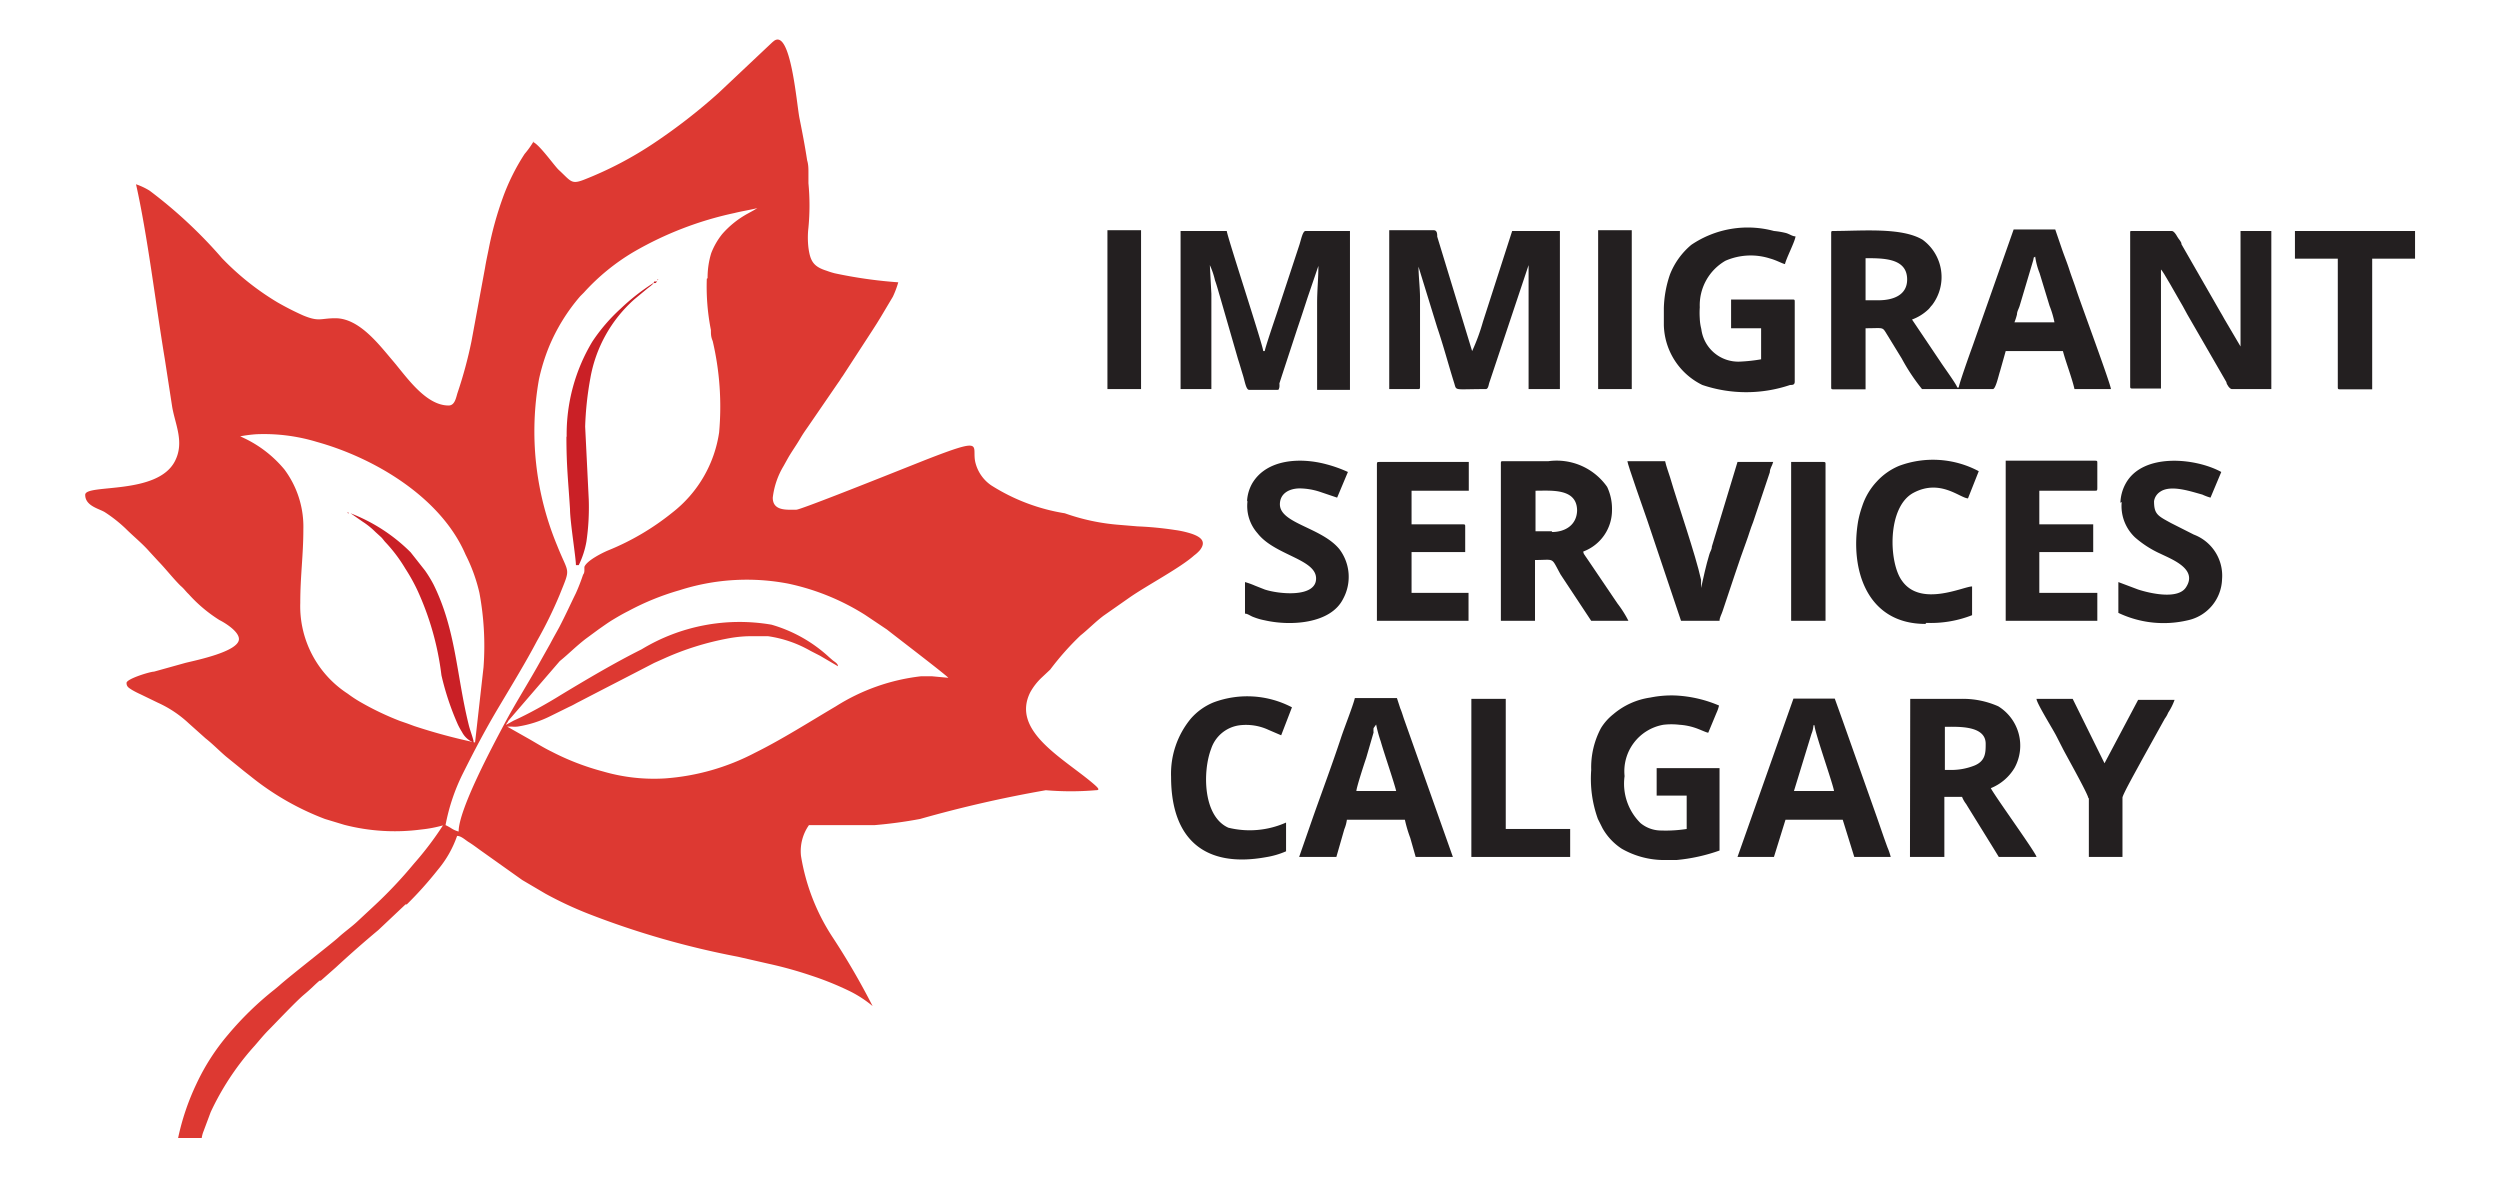 <svg xmlns="http://www.w3.org/2000/svg" viewBox="0 0 97.41 45.91"><defs><style>.cls-1{fill:#dd3932;}.cls-1,.cls-2,.cls-4{fill-rule:evenodd;}.cls-2,.cls-3{fill:#231f20;}.cls-4{fill:#ca2026;}</style></defs><path class="cls-1" d="M20.79,5.51a3.46,3.46,0,0,1-.35.49,8.26,8.26,0,0,0-.85,1.71,13.35,13.35,0,0,0-.55,2c-.05.25-.1.47-.14.72l-.53,2.87a16.81,16.81,0,0,1-.54,2c-.06.18-.1.5-.35.5-.9,0-1.65-1.13-2.18-1.75S14,12.4,13.07,12.4c-.59,0-.63.15-1.26-.11a11.15,11.15,0,0,1-1-.51,10.39,10.39,0,0,1-2.16-1.72A18.15,18.15,0,0,0,5.83,7.43a2.57,2.57,0,0,0-.53-.25c.45,2,.77,4.69,1.12,6.8l.29,1.88c.12.69.48,1.37.11,2.1-.68,1.35-3.5.88-3.5,1.32s.55.54.77.68a5.56,5.56,0,0,1,.81.64c.3.3.64.57.92.89l.35.38c.29.3.56.65.86.95a1.53,1.53,0,0,1,.18.18l.08.09.07.07a5.63,5.63,0,0,0,1.19,1c.24.12.76.45.76.74,0,.49-1.69.83-2.09.93L6,26.17c-.15,0-1.07.28-1.07.44s.11.2.21.27a3.41,3.41,0,0,0,.33.17l.68.33a4.42,4.42,0,0,1,1.2.8l.66.59c.28.22.53.48.8.71l.42.34.27.22.28.22a10.56,10.56,0,0,0,2.88,1.65l.76.23a7.87,7.87,0,0,0,3,.18,5,5,0,0,0,.84-.16,12.45,12.45,0,0,1-1.13,1.49,17.26,17.26,0,0,1-1.6,1.69l-.58.54c-.24.23-.52.42-.77.65S11.33,38,10.87,38.41l-.18.15a12.4,12.4,0,0,0-1.8,1.75,8.48,8.48,0,0,0-1.24,1.93,9.46,9.46,0,0,0-.71,2.1h.92a1.11,1.11,0,0,1,.07-.26l.28-.75a10.48,10.48,0,0,1,1.62-2.48c.22-.24.41-.49.64-.72s1.07-1.12,1.37-1.37.4-.37.61-.55l.05,0,.59-.52c.54-.5,1.11-1,1.65-1.45l1.06-1h0l.05,0a14.48,14.48,0,0,0,1.21-1.35,4.16,4.16,0,0,0,.75-1.32c.16,0,.32.16.45.24s.28.19.43.3l1.66,1.18.9.53a14.45,14.45,0,0,0,1.69.79,33.14,33.14,0,0,0,5.82,1.67l1.18.27a15.67,15.67,0,0,1,1.66.46,11.94,11.94,0,0,1,1.53.62,4.52,4.52,0,0,1,.87.57,28.38,28.38,0,0,0-1.59-2.73,8.13,8.13,0,0,1-1.2-3.12,1.76,1.76,0,0,1,.31-1.2c.45,0,.82,0,1.28,0,.26,0,.4,0,.64,0l.64,0a17.5,17.5,0,0,0,1.77-.24,48.28,48.28,0,0,1,4.9-1.12,11.43,11.43,0,0,0,1.95,0c.16,0,.11-.07-.06-.22-1.15-1-3.26-2.06-2.5-3.59a2.32,2.32,0,0,1,.45-.58l.33-.31a10.85,10.85,0,0,1,1.18-1.33c.28-.22.58-.53.9-.77l1-.7c.67-.47,2-1.17,2.53-1.65a1.37,1.37,0,0,0,.22-.2c.26-.33.06-.51-.31-.64a3.71,3.71,0,0,0-.66-.15,13.2,13.2,0,0,0-1.45-.14l-.72-.06A8.19,8.19,0,0,1,41.49,20a7.59,7.59,0,0,1-2.87-1.09A1.52,1.52,0,0,1,38,18c-.14-.64.42-1-1.94-.08l-1.66.66c-.48.19-3.22,1.28-3.37,1.28-.37,0-.92.06-.92-.47a3.09,3.09,0,0,1,.42-1.23l.15-.27c.15-.27.32-.5.48-.77s.21-.33.32-.49l1.18-1.72c.07-.09.1-.16.17-.25L34,12.86l.16-.25.16-.26.47-.79A3.66,3.66,0,0,0,35,11a17.9,17.9,0,0,1-2.47-.35,3,3,0,0,1-.32-.1c-.51-.16-.64-.37-.71-.9a3.39,3.39,0,0,1,0-.78,9.14,9.14,0,0,0,0-1.73c0-.14,0-.32,0-.44s0-.29-.05-.45c-.09-.59-.19-1.1-.3-1.65s-.34-3.51-1-3l-.06.05h0L28,3.62a22.37,22.37,0,0,1-2.48,1.93A14.26,14.26,0,0,1,22.76,7c-.51.2-.51.06-1-.39-.19-.19-.76-1-1-1.08m6.78,5.33a8.73,8.73,0,0,0,.16,2c0,.17,0,.26.07.43a11.23,11.23,0,0,1,.25,3.56,4.85,4.85,0,0,1-1.82,3.12,9.9,9.9,0,0,1-2.49,1.47c-.22.09-.85.4-.94.65l0,.11c0,.06,0,.13-.05.19a7.69,7.69,0,0,1-.28.72c-.24.49-.39.83-.65,1.33-.12.22-.23.41-.35.64l-.36.64c-.45.82-1,1.68-1.44,2.51s-1.77,3.31-1.77,4.17a1,1,0,0,1-.26-.11,2,2,0,0,0-.25-.14,7.67,7.67,0,0,1,.67-2c.47-.94.88-1.72,1.41-2.61s1.06-1.76,1.48-2.56a16.46,16.46,0,0,0,.88-1.79c.45-1.12.37-.77-.09-1.93A11.6,11.6,0,0,1,21,14.78a7.72,7.72,0,0,1,.38-1.24,7.3,7.3,0,0,1,1.23-2l.14-.14a8.33,8.33,0,0,1,1.95-1.59,13.4,13.4,0,0,1,3.92-1.51c.28-.07.6-.12.89-.19l-.17.1-.2.11a3.62,3.62,0,0,0-1,.8,2.77,2.77,0,0,0-.43.75A3.29,3.29,0,0,0,27.57,10.84ZM9.36,17a5.5,5.5,0,0,1,.62-.08,7.09,7.09,0,0,1,2.37.3c2.23.62,4.83,2.15,5.79,4.39a6.46,6.46,0,0,1,.54,1.49A11.27,11.27,0,0,1,18.84,26l-.33,2.93a22.46,22.46,0,0,1-2.37-.64l-.27-.1-.29-.1A11.12,11.12,0,0,1,14,27.33a5,5,0,0,1-.45-.3,4.06,4.06,0,0,1-1.85-3.54c0-1.06.12-1.85.12-2.87a3.73,3.73,0,0,0-.74-2.33,4.61,4.61,0,0,0-1.49-1.18Zm10.4,11.31,0,0h.05l.12,0a1.1,1.1,0,0,0,.24,0,4.31,4.31,0,0,0,1.26-.4l.75-.37c.14-.06.23-.12.37-.19,1-.52,1.94-1,2.94-1.52l.38-.17a10.94,10.94,0,0,1,2.53-.79,4.88,4.88,0,0,1,1-.08c.18,0,.37,0,.53,0a4.66,4.66,0,0,1,1.65.57l.37.19.7.41c0-.1-.11-.16-.19-.22l-.15-.13a5.58,5.58,0,0,0-2.25-1.27A7.36,7.36,0,0,0,25,25.3c-1.06.53-2.14,1.17-3.15,1.78-.53.33-1.26.74-1.84,1l-.27.15c-.06,0,0,0,.07-.15l2-2.32c.38-.31.58-.53,1-.86l.53-.39c.19-.13.35-.25.55-.37s.37-.22.59-.33A10,10,0,0,1,26.47,23a8.58,8.58,0,0,1,4.24-.26,9.16,9.16,0,0,1,3,1.22l.85.57c.21.17,2.32,1.78,2.39,1.88l-.64-.06c-.18,0-.28,0-.42,0a7.87,7.87,0,0,0-3.32,1.17c-1,.59-2.1,1.29-3.15,1.81a8.91,8.91,0,0,1-3.51,1,7.07,7.07,0,0,1-2.41-.27,9.81,9.81,0,0,1-2-.77c-.33-.16-.61-.34-.91-.51Z"/><path class="cls-2" d="M76.32,15.1h-.06c0-.09-.55-.84-.65-1L74.5,12.45a1.82,1.82,0,0,0,.62-.38c.07-.06.09-.11.16-.18a1.8,1.8,0,0,0-.37-2.55C74.09,8.85,72.54,9,71.44,9c-.07,0-.09,0-.09.08v6c0,.07,0,.09.09.09h1.25V12.79c.73,0,.64-.07.84.25l.57.93a7.68,7.68,0,0,0,.79,1.19h2.76c.11,0,.22-.52.28-.7l.22-.78h2.23c.1.39.36,1.07.45,1.48h1.42c0-.17-1.17-3.32-1.35-3.87-.09-.28-.18-.5-.27-.78s-.19-.52-.28-.78l-.27-.79H78.46l-1.62,4.6c-.1.27-.51,1.43-.52,1.56m-3.13-3.4h-.5V10.06c.71,0,1.62,0,1.62.83C74.31,11.51,73.75,11.7,73.19,11.7ZM79.3,10a2.74,2.74,0,0,0,.17.64l.39,1.28a3.61,3.61,0,0,1,.19.64H78.49a2.26,2.26,0,0,0,.1-.31c0-.11.06-.2.1-.32l.53-1.78C79.26,10,79.21,10.06,79.3,10Z"/><path class="cls-2" d="M46,15.16h1.2V12.59c0-.41,0-.76,0-1.14l-.06-1.12a2.93,2.93,0,0,1,.2.59c.07.19.13.42.19.62L48.24,14c.07.21.12.4.19.62s.12.57.24.57h1.08c.08,0,.07,0,.1-.1a.66.66,0,0,0,0-.15l.1-.31.6-1.83c.14-.41.27-.81.4-1.21l.42-1.23c0,.51-.05.92-.05,1.48v3.35H52.6V9H50.87c-.11,0-.17.32-.24.54l-.87,2.64c-.08.24-.47,1.38-.48,1.5h-.06c0-.2-1.4-4.45-1.42-4.68H46Z"/><path class="cls-2" d="M54.13,15.16h1.11c.07,0,.09,0,.09-.09V12.93c0-.47,0-.88,0-1.31s-.06-.84-.06-1.29l0,.06L56,12.76c.23.67.44,1.46.65,2.13.12.36-.06.27,1.24.27.1,0,.11-.16.14-.25l1.53-4.58c0,.14,0,.2,0,.37l0,4.46h1.22V9H58.92l-1.14,3.54a7.67,7.67,0,0,1-.42,1.14L56,9.22c0-.1,0-.25-.14-.25H54.13Z"/><path class="cls-2" d="M83,9.05v6c0,.07,0,.09.09.09H84.2V12c0-.2,0-.29,0-.5s0-.79,0-1c.08.06.6,1,.69,1.15s.22.38.33.59l1.53,2.65c0,.08.13.27.21.27H88.5V9H87.3V11.9c0,.59,0,1.09,0,1.67,0,0,0,0,0-.07l-.63-1.07c-.05-.1-.11-.19-.16-.28L85,9.52c0-.11-.1-.18-.16-.29S84.7,9,84.62,9H83.09C83,9,83,9,83,9.05"/><path class="cls-2" d="M58.48,18.08v6.11h1.33V21.82c.8,0,.61-.13,1,.57L62,24.19h1.45a4.26,4.26,0,0,0-.43-.68l-1.13-1.67-.11-.16c-.05-.08-.08-.1-.09-.19a1.72,1.72,0,0,0,1.12-1.62,2,2,0,0,0-.19-.9,2.4,2.4,0,0,0-2.29-1H58.56c-.06,0-.08,0-.08.08m2,2.65h-.65V19.12c.63,0,1.62-.1,1.62.78C61.43,20.45,61,20.73,60.46,20.73Z"/><path class="cls-2" d="M64.83,12c0,.21,0,.47,0,.67A2.67,2.67,0,0,0,66.33,15a5.34,5.34,0,0,0,3.42,0c.09,0,.18,0,.18-.13V11.76c0-.07,0-.09-.08-.09h-2.4v1.12h1.17V14a6.34,6.34,0,0,1-.83.09,1.45,1.45,0,0,1-1.5-1.27,1.93,1.93,0,0,1-.06-.41,3.37,3.37,0,0,1,0-.44,2,2,0,0,1,1-1.81,2.46,2.46,0,0,1,1.73-.09c.26.07.48.2.59.22.05-.23.4-.9.41-1.08-.12,0-.23-.09-.37-.13A3.17,3.17,0,0,0,69.12,9a3.92,3.92,0,0,0-3.22.54,2.87,2.87,0,0,0-.83,1.15A4.35,4.35,0,0,0,64.83,12"/><path class="cls-2" d="M62,30a4.61,4.61,0,0,0,.26,1.91l.18.36a2.3,2.3,0,0,0,.75.8,3.33,3.33,0,0,0,1.62.44c.2,0,.32,0,.51,0A6.89,6.89,0,0,0,67,33.14V29.93H64.55V31h1.17V32.3a5.34,5.34,0,0,1-1,.06,1.26,1.26,0,0,1-.8-.29,2.16,2.16,0,0,1-.62-1.83,1.84,1.84,0,0,1,1.51-2,2.67,2.67,0,0,1,.63,0,2.39,2.39,0,0,1,.58.11c.22.07.45.19.54.2l.32-.77a1.42,1.42,0,0,0,.1-.29,4.91,4.91,0,0,0-1.68-.39,4.15,4.15,0,0,0-1,.08,2.84,2.84,0,0,0-1.44.65,2.07,2.07,0,0,0-.48.54A3.25,3.25,0,0,0,62,30"/><path class="cls-2" d="M74.42,33.39h1.34V31.05h.69a1.12,1.12,0,0,0,.16.28c.15.25,1.24,2,1.27,2.06h1.47c0-.13-1.61-2.35-1.78-2.68a1.9,1.9,0,0,0,.93-.8,1.8,1.8,0,0,0-.64-2.39,3.4,3.4,0,0,0-1.43-.29h-2ZM76,30h-.22V28.32c.48,0,1.59-.07,1.59.66,0,.34,0,.67-.44.85A2.44,2.44,0,0,1,76,30Z"/><path class="cls-2" d="M50.62,33.39h1.45l.31-1.08a1.44,1.44,0,0,0,.1-.37h2.26a5.15,5.15,0,0,0,.21.71l.21.74h1.45L54.7,28c-.05-.15-.08-.26-.14-.4l-.13-.4H52.79c-.07.3-.42,1.18-.54,1.55-.33,1-.74,2.1-1.09,3.09Zm3-5.16a5.08,5.08,0,0,0,.18.66c.12.43.52,1.59.6,1.93H52.85c0-.13.33-1.14.38-1.28l.29-1a.84.84,0,0,1,0-.17Z"/><path class="cls-2" d="M67.7,33.39h1.42l.45-1.45H71.8l.45,1.45h1.42a2.43,2.43,0,0,0-.13-.38l-.14-.39-.27-.78L71.77,28l-.14-.39-.14-.39H69.88Zm3-5.13h0c0,.25.74,2.34.76,2.56H69.9l.68-2.22A1.06,1.06,0,0,0,70.66,28.26Z"/><path class="cls-2" d="M53.65,18.08v6.11h3.57V23.1H55V21.51h2.09v-1c0-.06,0-.08-.08-.08H55V19.12h2.23V18H53.74c-.07,0-.09,0-.09.08"/><path class="cls-2" d="M78.15,24.19h3.57V23.1H79.46V21.51h2.1V20.43h-2.1V19.12h2.18c.06,0,.08,0,.08-.09v-1c0-.06,0-.08-.08-.08H78.15Z"/><path class="cls-2" d="M65.5,24.19H67c0-.13.08-.25.12-.38.24-.71.68-2.06.92-2.7.05-.13.09-.26.13-.38s.09-.27.14-.39l.65-1.94c0-.15.09-.24.13-.4H67.7l-1,3.3c0,.12-.07.19-.1.31-.13.43-.22.86-.32,1.3l0-.16c0-.06,0-.12,0-.16-.22-1-.89-2.91-1.21-4-.06-.19-.15-.43-.19-.62H63.41c0,.11.67,2,.78,2.32Z"/><path class="cls-2" d="M82.67,19.56a1.68,1.68,0,0,0,.52,1.38,4,4,0,0,0,1,.64c.45.22,1.43.59,1,1.28-.3.53-1.45.25-1.88.11l-.77-.29v1.2a4.1,4.1,0,0,0,2.7.29,1.69,1.69,0,0,0,1.34-1.6,1.71,1.71,0,0,0-1.1-1.74l-.89-.45c-.51-.28-.66-.34-.66-.85a.53.53,0,0,1,.24-.37c.42-.29,1.22,0,1.64.11a2.08,2.08,0,0,0,.32.12l.42-1c-1-.55-3.07-.76-3.73.46a1.65,1.65,0,0,0-.2.74"/><path class="cls-2" d="M48.61,19.51A1.6,1.6,0,0,0,49,20.78c.67.86,2.28,1,2.28,1.76s-1.46.61-2,.43l-.38-.15a3,3,0,0,0-.39-.14v1.23c.11,0,.22.1.35.14a2.32,2.32,0,0,0,.42.12c1,.23,2.56.14,3.05-.83a1.79,1.79,0,0,0-.14-1.94c-.69-.85-2.32-1-2.32-1.75,0-.42.36-.62.78-.62a2.64,2.64,0,0,1,.77.13l.68.23.42-1a5.19,5.19,0,0,0-.84-.3c-1-.27-2.31-.21-2.88.73a1.56,1.56,0,0,0-.21.72"/><path class="cls-2" d="M75.06,24.27a4.39,4.39,0,0,0,1.78-.3V22.85c-.33,0-2,.82-2.73-.22-.52-.7-.59-2.88.45-3.43s1.8.2,2.12.22l.42-1.06A3.79,3.79,0,0,0,74,18.15a2.46,2.46,0,0,0-.88.62,2.57,2.57,0,0,0-.56.95,4,4,0,0,0-.16.59c-.32,1.88.34,4,2.62,4"/><path class="cls-2" d="M45.63,30.27c0,2.48,1.36,3.55,3.69,3.13a3.21,3.21,0,0,0,.79-.23V32.05a3.48,3.48,0,0,1-2.25.2c-1-.45-1-2.21-.67-3.07a1.35,1.35,0,0,1,1.11-.92,2.08,2.08,0,0,1,1.13.18l.49.21.42-1.09a3.75,3.75,0,0,0-3.06-.19,2.36,2.36,0,0,0-.88.63,3.37,3.37,0,0,0-.77,2.27"/><path class="cls-2" d="M81.39,31.1v2.29H82.7V31.08c0-.12.66-1.28.74-1.44L84.35,28a1,1,0,0,0,.13-.23,2.34,2.34,0,0,0,.25-.5H83.31L82,29.74l-1.24-2.51H79.35c0,.16.62,1.15.77,1.44l.25.49c.12.24,1,1.8,1,1.94"/><path class="cls-2" d="M89.42,10.08h1.67v5c0,.07,0,.09.08.09h1.26V10.08H94.1V9H89.42Z"/><polygon class="cls-2" points="57.33 33.39 61.18 33.39 61.18 32.3 58.67 32.3 58.67 27.23 57.33 27.23 57.33 33.39"/><path class="cls-2" d="M69.79,24.19h1.34V18.08c0-.06,0-.08-.08-.08H69.79Z"/><rect class="cls-3" x="43.15" y="8.97" width="1.31" height="6.19"/><rect class="cls-3" x="62.27" y="8.97" width="1.31" height="6.19"/><path class="cls-4" d="M22.07,17c0,1.18.07,1.72.14,2.84,0,.48.23,1.89.23,2.18.08,0,0,0,.11,0a3.43,3.43,0,0,0,.3-.92,9.22,9.22,0,0,0,.09-1.64l-.14-2.84A12.62,12.62,0,0,1,23,14.75a5.35,5.35,0,0,1,1.72-3.09l0,0,.47-.39c.08-.07.24-.17.28-.25a8.27,8.27,0,0,0-1.28,1h0a6.87,6.87,0,0,0-1.11,1.29,7,7,0,0,0-1,3.72m3.4-6c.1,0,.07,0,.12-.08C25.49,11,25.52,10.93,25.47,11Zm.14-.11c-.07,0,0,0,0,0S25.69,10.89,25.61,10.89Zm0,0h0Zm0,0h0Z"/><path class="cls-4" d="M18.45,28.87c-.05-.21-.14-.43-.19-.64-.48-1.95-.49-3.68-1.37-5.46a4.86,4.86,0,0,0-.33-.54L16,21.52A6.73,6.73,0,0,0,13.66,20l.49.34a3,3,0,0,1,.48.39l.22.2c.08.08.11.14.19.22a5.89,5.89,0,0,1,.75,1,7.22,7.22,0,0,1,.46.82,11.11,11.11,0,0,1,.95,3.34,10.55,10.55,0,0,0,.64,1.92,2.69,2.69,0,0,0,.16.29.86.86,0,0,0,.45.41M13.6,20s.11,0,0,0S13.55,19.93,13.6,20Z"/></svg>
